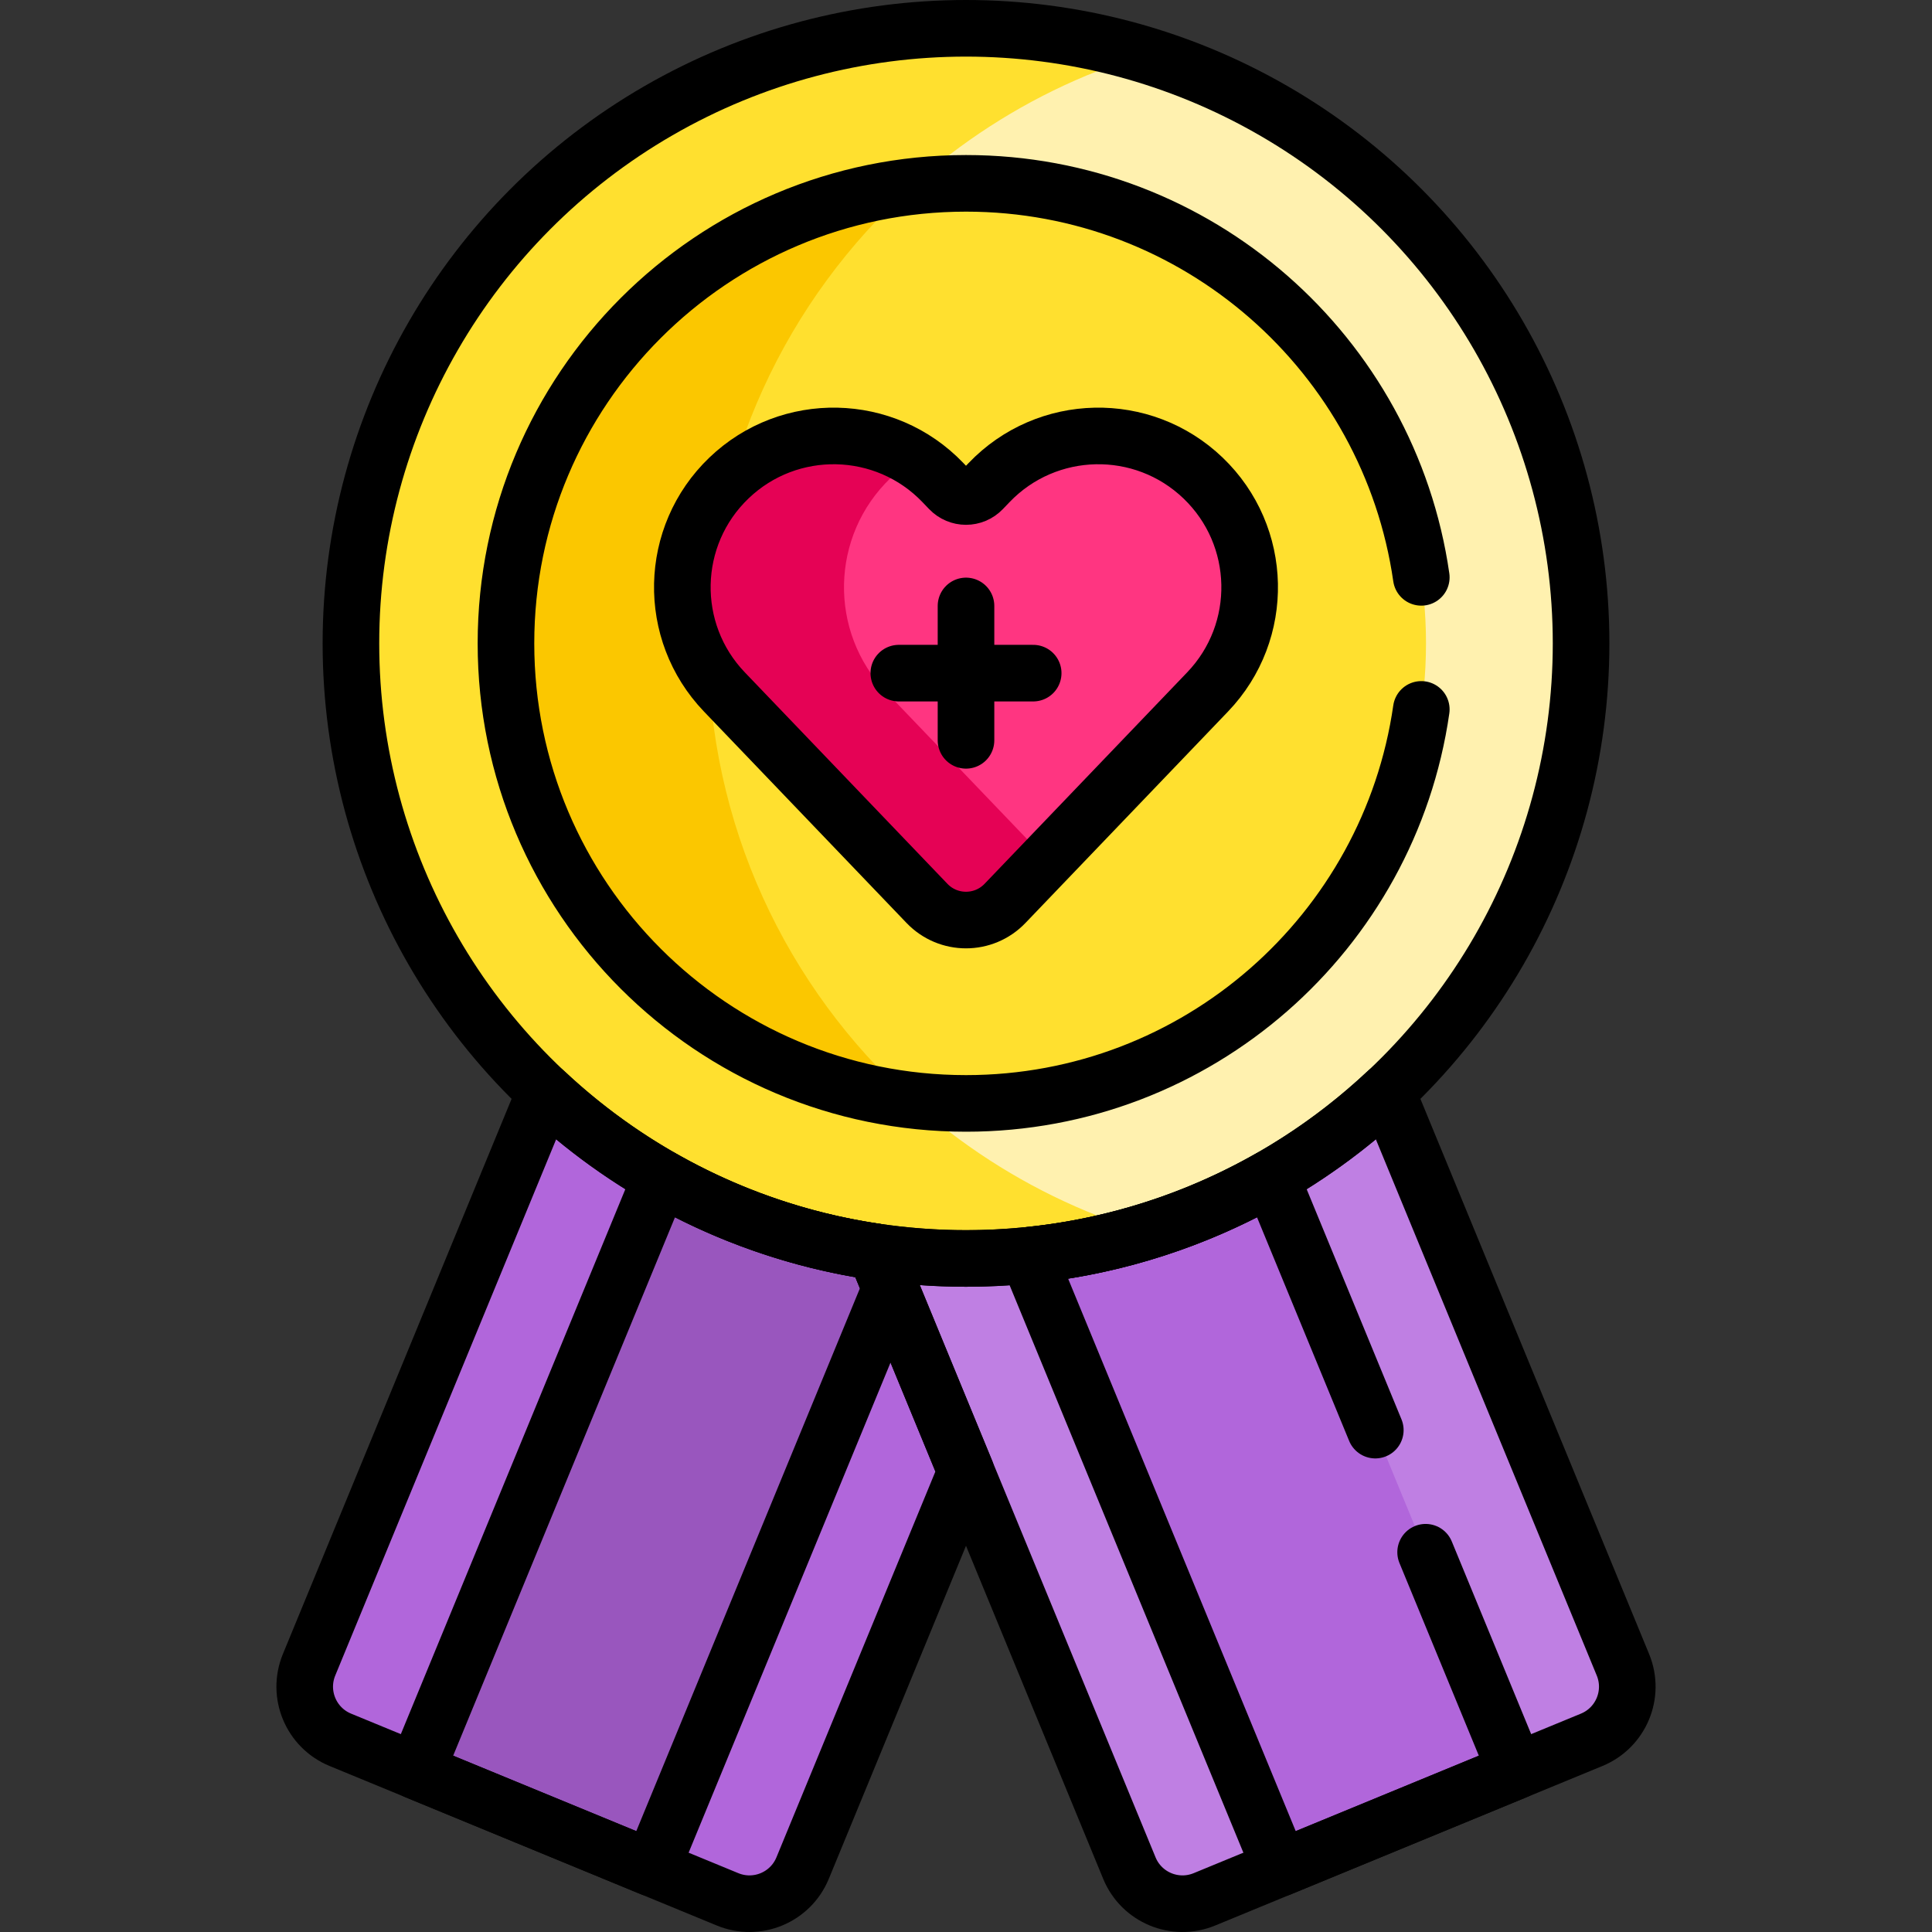 <?xml version="1.0" encoding="UTF-8"?>
<svg xmlns="http://www.w3.org/2000/svg" xmlns:xlink="http://www.w3.org/1999/xlink" version="1.1" id="Capa_1" x="0px" y="0px" viewBox="0 0 511.995 511.995" style="enable-background:new 0 0 511.995 511.995;" xml:space="preserve" width="512" height="512">
<rect x="0" y="0" width="511.995" height="511.995" fill="#333333" stroke="none"/>
<g>
	<g>
		<path style="fill:#B166DB;" d="M90.174,461.061l20.12,8.289l9.598-3.851l48.473,19.498l4.323,10.057l20.12,8.289&#10;&#9;&#9;&#9;c7.776,3.204,16.677-0.503,19.881-8.279l43.299-105.103v-11.129l-20.002-51.612l-84.761-37.874l-6.779,0L81.894,441.181&#10;&#9;&#9;&#9;C78.691,448.957,82.397,457.858,90.174,461.061z"/>
		<polygon style="fill:#9956BE;" points="180.814,312.042 175.099,312.042 110.293,469.35 172.688,495.054 235.986,341.409 &#10;&#9;&#9;&#9;237.892,327.22 &#9;&#9;"/>
		<path style="fill:#BF7FE3;" d="M430.081,441.181L367.53,289.345h-7.305l-19,13.487l-54.333,24.388h-50.906l-3.984,4.519&#10;&#9;&#9;&#9;l67.284,163.325c3.204,7.776,12.104,11.483,19.88,8.279l20.12-8.289l4.563-10.222l45.708-19.333l12.123,3.851l20.12-8.289&#10;&#9;&#9;&#9;C429.578,457.858,433.284,448.957,430.081,441.181z"/>
		<polygon style="fill:#B166DB;" points="336.876,312.042 326.986,309.223 308.863,317.358 274.558,327.22 272.394,332.681 &#10;&#9;&#9;&#9;339.287,495.054 401.682,469.35 &#9;&#9;"/>
		<path style="fill:#FFF1AF;" d="M303.321,14.49L303.321,14.49h-15.096l-43.25,17.176l-3.46,17.78l-19.29,8.72l-34.43,54.25&#10;&#9;&#9;&#9;l-6.98,36.25v54.667l35.911,72.333l24.79,15.888v8.612l32.365,21.667l29.441,4.678l0,0&#10;&#9;&#9;&#9;c66.936-20.282,115.667-82.451,115.667-156.01S370.257,34.772,303.321,14.49z"/>
		<path style="fill:#FFE02F;" d="M187.654,170.5c0-73.559,48.73-135.728,115.667-156.01C288.34,9.95,272.451,7.5,255.988,7.5&#10;&#9;&#9;&#9;c-90.022,0-163,72.978-163,163s72.978,163,163,163c16.463,0,32.352-2.45,47.333-6.99&#10;&#9;&#9;&#9;C236.384,306.228,187.654,244.059,187.654,170.5z"/>
		<path style="fill:#FFE02F;" d="M255.988,48.587c-4.898,0-9.726,0.297-14.473,0.859l0,0l-19.29,8.72l-34.43,54.25l-6.98,36.25&#10;&#9;&#9;&#9;v54.667l35.911,72.333l24.79,15.888l0,0c4.747,0.562,9.575,0.859,14.473,0.859c67.331,0,121.913-54.582,121.913-121.913&#10;&#9;&#9;&#9;S323.318,48.587,255.988,48.587z"/>
		<path style="fill:#FBC700;" d="M241.515,49.446c-60.508,7.158-107.44,58.621-107.44,121.054s46.933,113.896,107.44,121.054&#10;&#9;&#9;&#9;c-33.07-29.829-53.861-73.01-53.861-121.054S208.445,79.275,241.515,49.446z"/>
		<g>
			<path style="fill:#FF3581;" d="M318.802,126.672c-15.991-15.321-41.375-14.778-56.697,1.213l-1.755,1.832&#10;&#9;&#9;&#9;&#9;c-2.379,2.483-6.348,2.483-8.726,0l-1.755-1.832c-2.305-2.405-4.84-4.454-7.534-6.159l0,0h-11.572l-16.077,35.635l8.9,22.313&#10;&#9;&#9;&#9;&#9;l44.502,46.582l9.323,1.58c17.832-18.612,40.553-42.326,42.604-44.467C335.337,167.378,334.794,141.994,318.802,126.672z"/>
			<g>
				<path style="fill:#E50255;" d="M234.809,183.369c-15.321-15.992-14.778-41.375,1.213-56.697&#10;&#9;&#9;&#9;&#9;&#9;c1.973-1.891,4.091-3.538,6.314-4.946c-15.215-9.63-35.577-8.071-49.163,4.946c-15.991,15.322-16.535,40.705-1.213,56.697&#10;&#9;&#9;&#9;&#9;&#9;c2.517,2.627,36.149,37.73,53.69,56.038c5.638,5.884,15.039,5.884,20.676,0c3.244-3.386,7.041-7.348,11.087-11.572&#10;&#9;&#9;&#9;&#9;&#9;C259.58,209.224,236.86,185.51,234.809,183.369z"/>
			</g>
		</g>
	</g>
	<g>
		
			<circle style="fill:none;stroke:#000000;stroke-width:15;stroke-linecap:round;stroke-linejoin:round;stroke-miterlimit:10;" cx="255.998" cy="170.5" r="163"/>
		<path style="fill:none;stroke:#000000;stroke-width:15;stroke-linecap:round;stroke-linejoin:round;stroke-miterlimit:10;" d="&#10;&#9;&#9;&#9;M318.813,126.672c-15.991-15.321-41.375-14.778-56.697,1.213l-1.755,1.832c-2.379,2.483-6.348,2.483-8.727,0l-1.755-1.832&#10;&#9;&#9;&#9;c-15.321-15.991-40.705-16.535-56.697-1.213c-15.991,15.321-16.535,40.705-1.213,56.697c2.517,2.627,36.149,37.73,53.69,56.038&#10;&#9;&#9;&#9;c5.637,5.884,15.039,5.884,20.676,0c17.541-18.308,51.174-53.412,53.69-56.038C335.347,167.378,334.804,141.994,318.813,126.672z"/>
		
			<line style="fill:none;stroke:#000000;stroke-width:15;stroke-linecap:round;stroke-linejoin:round;stroke-miterlimit:10;" x1="255.998" y1="160.58" x2="255.998" y2="196.193"/>
		
			<line style="fill:none;stroke:#000000;stroke-width:15;stroke-linecap:round;stroke-linejoin:round;stroke-miterlimit:10;" x1="238.191" y1="178.387" x2="273.804" y2="178.387"/>
		<path style="fill:none;stroke:#000000;stroke-width:15;stroke-linecap:round;stroke-linejoin:round;stroke-miterlimit:10;" d="&#10;&#9;&#9;&#9;M430.091,441.181L367.54,289.345c-29.159,27.378-68.389,44.155-111.542,44.155c-8.15,0-16.157-0.606-23.986-1.761l67.284,163.325&#10;&#9;&#9;&#9;c3.204,7.776,12.104,11.483,19.88,8.279l102.635-42.282C429.588,457.858,433.294,448.957,430.091,441.181z"/>
		<path style="fill:none;stroke:#000000;stroke-width:15;stroke-linecap:round;stroke-linejoin:round;stroke-miterlimit:10;" d="&#10;&#9;&#9;&#9;M175.109,312.042L110.303,469.35l62.395,25.705l63.297-153.646l-3.983-9.669C211.562,328.723,192.347,321.914,175.109,312.042z"/>
		<path style="fill:none;stroke:#000000;stroke-width:15;stroke-linecap:round;stroke-linejoin:round;stroke-miterlimit:10;" d="&#10;&#9;&#9;&#9;M144.456,289.346L81.905,441.181c-3.204,7.776,0.503,16.677,8.279,19.88l102.634,42.282c7.776,3.204,16.677-0.503,19.881-8.279&#10;&#9;&#9;&#9;l43.299-105.103l-23.986-58.222C198.386,326.78,168.108,311.553,144.456,289.346z"/>
		<path style="fill:none;stroke:#000000;stroke-width:15;stroke-linecap:round;stroke-linejoin:round;stroke-miterlimit:10;" d="&#10;&#9;&#9;&#9;M364.468,378.993l-27.582-66.951c-19.353,11.083-41.195,18.312-64.482,20.64l66.893,162.373l62.395-25.705L377.8,411.355"/>
		<path style="fill:none;stroke:#000000;stroke-width:15;stroke-linecap:round;stroke-linejoin:round;stroke-miterlimit:10;" d="&#10;&#9;&#9;&#9;M376.655,153c-8.488-59.038-59.27-104.413-120.657-104.413c-67.331,0-121.913,54.582-121.913,121.913&#10;&#9;&#9;&#9;s54.582,121.913,121.913,121.913c61.387,0,112.169-45.375,120.657-104.413"/>
	</g>
</g>















</svg>
